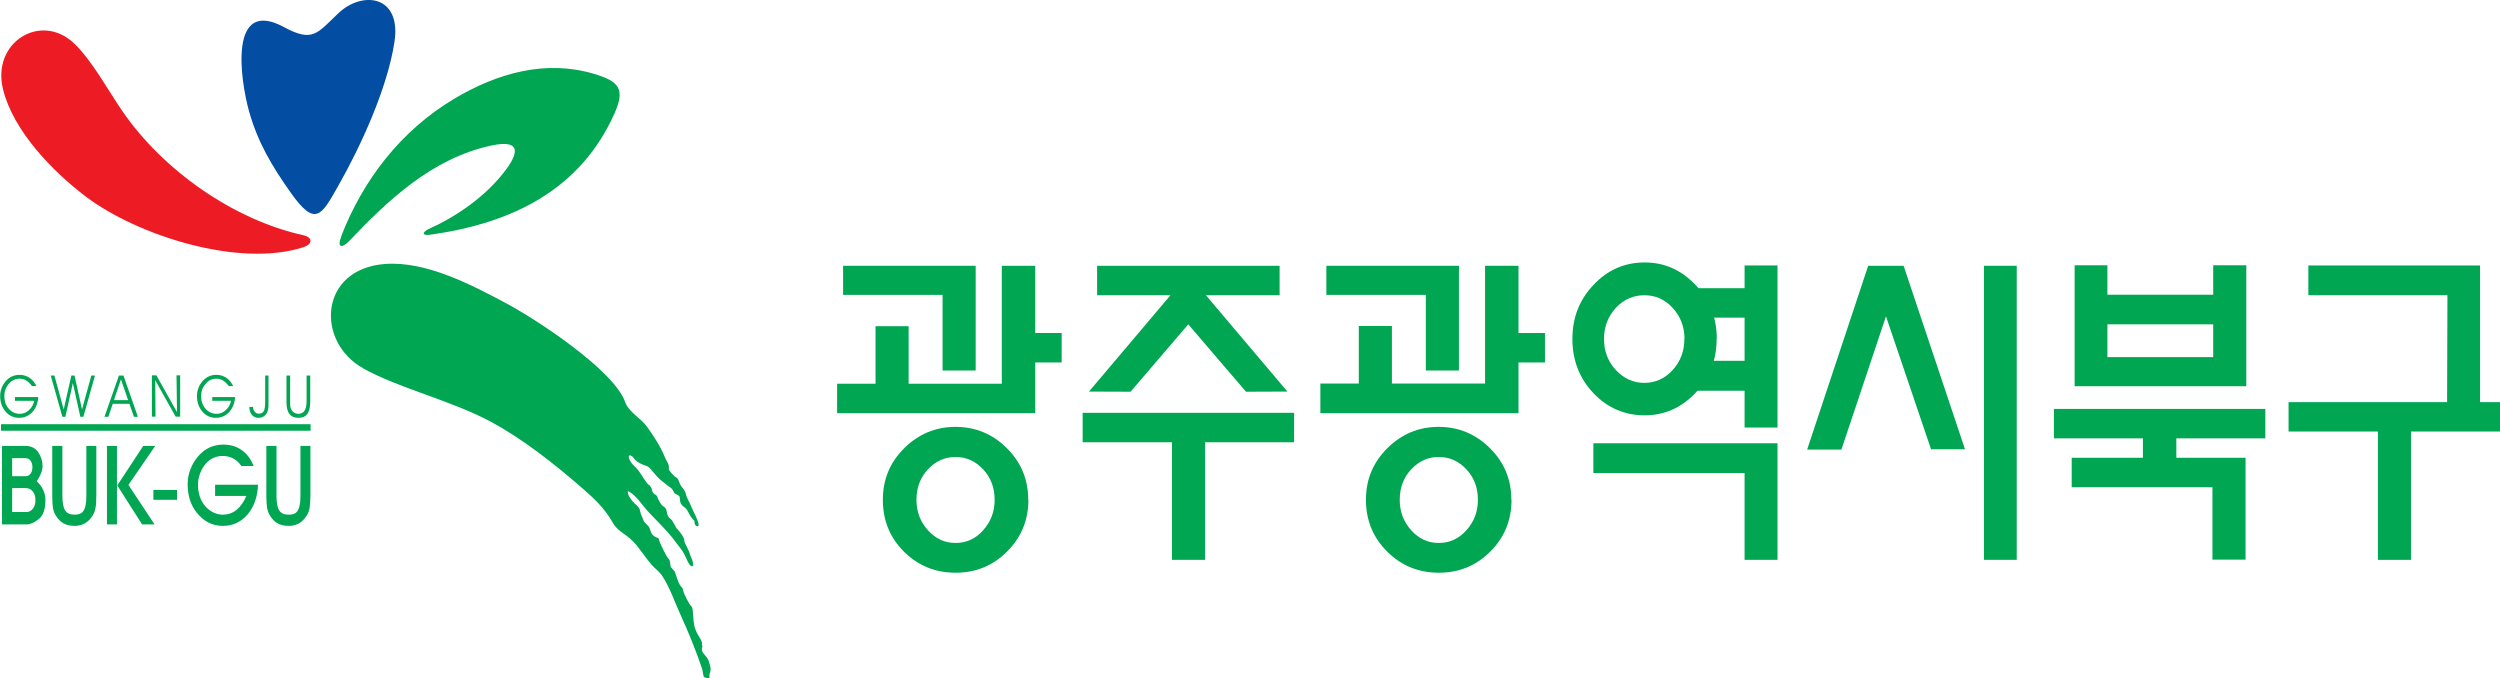 <svg width="269" height="73" viewBox="0 0 269 73" fill="none" xmlns="http://www.w3.org/2000/svg">
<g clip-path="url(#clip0_291_312)">
<path fill-rule="evenodd" clip-rule="evenodd" d="M39.058 39.614C33.956 36.77 34.314 28.923 41.456 28.401C45.895 28.077 50.889 30.723 54.487 32.648C57.548 34.268 66.087 39.812 67.286 43.303C67.644 44.311 68.986 45.049 69.577 45.859C70.884 47.659 71.385 48.775 71.546 49.207C71.707 49.639 72.065 49.944 71.958 50.502C71.958 50.575 72.495 51.24 72.674 51.312C73.085 51.51 73.032 51.96 73.3 52.302C73.712 52.842 73.712 52.878 73.801 53.148C73.855 53.31 73.801 53.346 74.159 54.012C74.267 54.228 74.535 54.876 74.661 55.128C74.965 55.686 75.359 56.64 75.072 56.622C74.84 56.604 74.714 56.442 74.714 56.01C74.714 56.01 74.589 55.956 74.356 55.632C74.106 55.272 73.98 54.822 73.694 54.624C73.014 54.174 73.211 53.706 73.121 53.454C73.05 53.238 72.62 53.184 72.531 53.004C72.316 52.518 72.226 52.536 71.958 52.338C71.421 51.924 71.009 51.618 70.651 51.222C70.132 50.646 69.917 50.269 69.613 50.16C68.27 49.711 68.288 49.315 68.038 49.117C67.698 48.865 67.554 49.045 67.733 49.441C68.055 50.142 68.396 50.124 68.933 50.97C70.007 52.662 69.72 51.924 70.025 52.392C70.239 52.734 70.078 52.824 70.365 53.13C70.418 53.202 70.687 53.238 70.74 53.508C70.776 53.67 71.134 54.318 71.278 54.408C71.653 54.66 71.689 54.714 71.761 55.146C71.922 55.92 72.155 55.614 72.459 56.244C72.495 56.298 72.745 56.766 72.781 56.82C72.942 56.982 73.658 57.756 73.64 58.224C73.64 58.44 74.07 59.033 74.231 59.609C74.303 59.897 74.482 60.167 74.553 60.509C74.714 61.211 74.267 60.851 74.213 60.779C73.855 60.293 73.801 59.736 73.229 59.016C72.548 58.152 72.656 58.206 71.958 57.396C71.081 56.406 70.866 56.244 69.863 55.182C68.968 54.21 68.521 53.364 67.626 52.86C67.483 52.77 67.465 53.346 68.252 54.138C68.449 54.336 68.789 54.57 68.843 54.858C68.951 55.47 69.112 55.56 69.237 55.992C69.344 56.316 69.792 56.514 69.899 56.838C69.989 57.126 70.096 57.576 70.526 57.774C70.991 57.99 70.812 57.81 70.991 58.332C71.099 58.62 71.725 59.915 71.886 60.059C72.065 60.239 72.083 60.347 72.155 60.923C72.155 61.067 72.566 61.373 72.638 61.589C72.763 61.967 72.942 62.561 73.121 62.885C73.264 63.155 73.461 63.209 73.497 63.479C73.587 63.983 74.177 65.045 74.392 65.243C74.571 65.423 74.517 65.747 74.571 66.035C74.607 66.269 74.607 66.791 74.643 66.899C74.732 67.205 74.643 67.241 74.786 67.601C75.09 68.465 75.305 68.537 75.466 68.95C75.609 69.274 75.466 69.382 75.573 69.49C75.645 69.562 75.287 69.886 75.806 70.444C76.307 70.984 76.29 71.254 76.397 71.614C76.469 71.83 76.504 72.1 76.397 72.37C76.182 72.856 76.647 73.162 75.788 72.874C75.645 72.82 75.627 72.172 75.556 71.992C74.983 70.264 74.07 67.978 73.229 66.161C72.584 64.775 72.083 63.173 71.17 61.841C70.955 61.535 70.436 61.121 70.204 60.869C69.684 60.293 69.112 59.447 68.557 58.746C67.501 57.414 66.534 57.324 65.925 56.226C65.102 54.75 63.867 53.58 62.847 52.698C59.625 49.873 56.116 47.137 52.733 45.337C48.383 43.033 42.996 41.809 39.058 39.632V39.614Z" fill="#00A651"/>
<path fill-rule="evenodd" clip-rule="evenodd" d="M32.631 26.601C25.758 28.833 14.821 25.377 9.2 21.13C5.674 18.448 1.45 14.111 0.34 9.665C-0.967 4.554 4.403 1.26 7.983 4.679C9.916 6.533 11.617 9.701 13.174 11.969C17.542 18.322 25.131 23.667 32.685 25.323C33.526 25.503 33.795 26.223 32.631 26.601Z" fill="#ED1C24"/>
<path fill-rule="evenodd" clip-rule="evenodd" d="M31.271 20.716C29.266 17.89 27.727 15.298 26.796 11.969C25.83 8.495 24.595 -0.306 30.555 2.916C33.67 4.607 34.153 3.564 36.391 1.44C38.968 -1.026 43.228 -0.54 42.441 4.535C41.671 9.539 38.807 15.766 36.337 20.104C34.565 23.218 33.92 24.459 31.271 20.716Z" fill="#034EA2"/>
<path fill-rule="evenodd" clip-rule="evenodd" d="M36.695 25.467C39.022 19.438 43.085 14.075 48.885 10.619C53.61 7.811 58.783 6.407 63.939 7.955C66.677 8.765 67.268 9.629 66.122 12.203C62.525 20.266 55.329 24.027 46.164 25.269C45.591 25.341 45.269 25.089 46.092 24.657C48.849 23.433 52.25 21.238 54.487 18.196C56.081 16.018 55.579 15.1 52.966 15.64C46.468 16.99 41.617 21.688 37.59 25.917C36.749 26.799 36.265 26.601 36.713 25.467H36.695Z" fill="#00A651"/>
<path fill-rule="evenodd" clip-rule="evenodd" d="M269 46.435H259.424V60.239H255.862V46.435H246.249V43.267H263.308L263.344 31.767H248.379V28.563H266.852V43.267H269V46.435Z" fill="#00A651"/>
<path fill-rule="evenodd" clip-rule="evenodd" d="M238.141 38.426V34.898H226.756V38.426H238.141ZM241.703 41.557H223.23V28.545H226.756V31.712H238.141V28.545H241.703V41.557Z" fill="#00A651"/>
<path fill-rule="evenodd" clip-rule="evenodd" d="M243.751 47.168H234.174V49.255H241.621V60.216H238.059V52.423H222.915V49.255H230.576V47.168H221V44H243.751V47.168Z" fill="#00A651"/>
<path fill-rule="evenodd" clip-rule="evenodd" d="M217.001 60.239H213.474V28.599H217.001V60.239Z" fill="#00A651"/>
<path fill-rule="evenodd" clip-rule="evenodd" d="M211.434 48.343H207.782L202.931 34.034L198.134 48.379H194.447L201.016 28.599H204.829L211.434 48.343Z" fill="#00A651"/>
<path fill-rule="evenodd" clip-rule="evenodd" d="M181.254 36.482C181.254 35.168 180.825 34.052 179.984 33.134C179.142 32.217 178.122 31.767 176.941 31.767C175.759 31.767 174.703 32.217 173.862 33.134C173.021 34.052 172.591 35.168 172.591 36.482C172.591 37.796 173.021 38.894 173.862 39.812C174.721 40.73 175.741 41.197 176.923 41.197C178.104 41.197 179.124 40.748 179.966 39.83C180.807 38.912 181.237 37.796 181.237 36.482H181.254ZM184.709 36.482C184.709 38.732 183.957 40.675 182.436 42.277C180.914 43.879 179.089 44.689 176.959 44.689C174.828 44.689 172.967 43.897 171.463 42.313C169.96 40.73 169.19 38.786 169.19 36.482C169.19 34.178 169.942 32.252 171.463 30.651C172.967 29.049 174.811 28.239 176.959 28.239C179.107 28.239 180.896 29.049 182.436 30.651C183.975 32.252 184.727 34.196 184.727 36.482H184.709Z" fill="#00A651"/>
<path fill-rule="evenodd" clip-rule="evenodd" d="M191.261 60.239H187.716V50.898H171.445V47.695H191.261V60.239Z" fill="#00A651"/>
<path fill-rule="evenodd" clip-rule="evenodd" d="M191.261 46.003H187.717V42.043H181.81V38.822H187.717V34.178H181.81V31.011H187.717V28.563H191.261V46.003Z" fill="#00A651"/>
<path fill-rule="evenodd" clip-rule="evenodd" d="M159.023 53.778C159.023 52.482 158.611 51.384 157.788 50.502C156.964 49.621 155.98 49.171 154.816 49.171C153.653 49.171 152.668 49.621 151.845 50.502C151.022 51.384 150.61 52.482 150.61 53.778C150.61 55.074 151.022 56.136 151.845 57.054C152.668 57.972 153.653 58.422 154.816 58.422C155.98 58.422 156.964 57.972 157.788 57.054C158.611 56.136 159.023 55.056 159.023 53.778ZM162.639 53.778C162.639 55.956 161.887 57.828 160.365 59.34C158.844 60.869 157 61.625 154.816 61.625C152.633 61.625 150.789 60.869 149.268 59.358C147.746 57.846 146.976 55.992 146.976 53.778C146.976 51.564 147.746 49.764 149.268 48.235C150.807 46.705 152.651 45.931 154.799 45.931C156.947 45.931 158.79 46.705 160.33 48.235C161.869 49.764 162.621 51.618 162.621 53.778H162.639Z" fill="#00A651"/>
<path fill-rule="evenodd" clip-rule="evenodd" d="M142.072 44.455V41.27H146.207V35.078H149.769V41.27H159.793V28.599H163.391V35.834H166.237V39.002H163.391V44.455H142.072Z" fill="#00A651"/>
<path fill-rule="evenodd" clip-rule="evenodd" d="M156.982 39.866H153.42V31.73H142.716V28.599H156.982V39.866Z" fill="#00A651"/>
<path fill-rule="evenodd" clip-rule="evenodd" d="M139.243 47.587H129.667V60.239H126.105V47.587H116.493V44.419H139.243V47.587Z" fill="#00A651"/>
<path fill-rule="evenodd" clip-rule="evenodd" d="M138.527 42.133L134.07 42.151L127.859 34.898L121.648 42.151L117.173 42.133L125.944 31.767H118.05V28.599H137.686V31.767H129.756L138.527 42.133Z" fill="#00A651"/>
<path fill-rule="evenodd" clip-rule="evenodd" d="M107.024 53.778C107.024 52.482 106.612 51.384 105.789 50.502C104.965 49.621 103.981 49.171 102.817 49.171C101.654 49.171 100.669 49.621 99.846 50.502C99.022 51.384 98.611 52.482 98.611 53.778C98.611 55.074 99.022 56.136 99.846 57.054C100.669 57.972 101.654 58.422 102.817 58.422C103.981 58.422 104.983 57.972 105.789 57.054C106.612 56.136 107.024 55.056 107.024 53.778ZM110.657 53.778C110.657 55.956 109.888 57.828 108.366 59.34C106.845 60.869 105.001 61.625 102.817 61.625C100.633 61.625 98.79 60.869 97.268 59.358C95.747 57.846 94.995 55.992 94.995 53.778C94.995 51.564 95.765 49.764 97.286 48.235C98.826 46.705 100.669 45.931 102.817 45.931C104.965 45.931 106.827 46.705 108.348 48.235C109.888 49.764 110.639 51.618 110.639 53.778H110.657Z" fill="#00A651"/>
<path fill-rule="evenodd" clip-rule="evenodd" d="M90.073 44.455V41.288H94.207V35.096H97.769V41.288H107.793V28.599H111.391V35.834H114.237V39.002H111.391V44.455C104.285 44.455 97.179 44.455 90.073 44.455Z" fill="#00A651"/>
<path fill-rule="evenodd" clip-rule="evenodd" d="M104.983 39.866H101.421V31.73H90.717V28.599H104.983V39.866Z" fill="#00A651"/>
<path fill-rule="evenodd" clip-rule="evenodd" d="M30.824 40.406H31.217V43.213C31.217 43.429 31.217 43.591 31.235 43.699C31.235 43.807 31.271 43.897 31.307 43.987C31.378 44.149 31.486 44.293 31.629 44.383C31.772 44.473 31.916 44.527 32.094 44.527C32.399 44.527 32.614 44.419 32.775 44.185C32.918 43.951 32.989 43.609 32.989 43.123V40.406H33.383V43.231C33.383 43.807 33.276 44.239 33.079 44.527C32.864 44.815 32.56 44.959 32.13 44.959C31.683 44.959 31.343 44.815 31.146 44.545C30.931 44.275 30.824 43.843 30.824 43.249V40.424V40.406ZM28.497 40.406H28.89V43.411C28.89 43.681 28.89 43.879 28.855 44.023C28.837 44.167 28.783 44.293 28.729 44.401C28.64 44.581 28.515 44.707 28.353 44.815C28.192 44.905 28.013 44.959 27.816 44.959C27.512 44.959 27.279 44.851 27.1 44.635C26.921 44.419 26.832 44.131 26.832 43.789H27.226C27.226 44.005 27.297 44.185 27.423 44.311C27.53 44.455 27.673 44.509 27.852 44.509C28.103 44.509 28.264 44.419 28.371 44.257C28.479 44.077 28.532 43.735 28.532 43.231V40.424L28.497 40.406ZM22.804 42.727H25.293C25.257 43.375 25.042 43.915 24.666 44.329C24.272 44.743 23.807 44.959 23.234 44.959C22.661 44.959 22.16 44.743 21.784 44.293C21.39 43.843 21.193 43.285 21.193 42.619C21.193 42.313 21.247 42.007 21.355 41.737C21.462 41.45 21.623 41.215 21.82 40.981C22.017 40.766 22.232 40.604 22.482 40.496C22.715 40.388 22.983 40.334 23.288 40.334C23.681 40.334 24.022 40.442 24.344 40.639C24.648 40.855 24.899 41.144 25.096 41.539H24.612C24.415 41.27 24.218 41.072 24.004 40.946C23.789 40.819 23.556 40.748 23.288 40.748C22.822 40.748 22.428 40.928 22.124 41.306C21.802 41.665 21.641 42.115 21.641 42.619C21.641 43.159 21.802 43.627 22.124 43.987C22.446 44.347 22.84 44.527 23.306 44.527C23.681 44.527 24.004 44.401 24.29 44.131C24.576 43.879 24.773 43.537 24.863 43.123H22.84V42.727H22.804ZM19.045 44.311L18.992 40.388H19.386V44.833H18.902L16.701 40.91L16.736 44.833H16.343V40.388H16.826L19.027 44.311H19.045ZM13.783 43.051L13.013 40.819L12.261 43.051H13.783ZM11.653 44.851H11.241L12.798 40.406H13.282L14.839 44.851H14.409L13.926 43.447H12.136L11.653 44.851ZM8.019 40.406L8.825 44.059L9.827 40.406H10.221L8.968 44.851H8.646L7.84 41.215L7.035 44.851H6.712L5.459 40.406H5.853L6.856 44.059L7.679 40.406H8.037H8.019ZM1.611 42.727H4.117C4.081 43.375 3.866 43.915 3.49 44.329C3.097 44.743 2.631 44.959 2.058 44.959C1.486 44.959 0.984 44.743 0.609 44.293C0.215 43.843 0.018 43.285 0.018 42.619C0.018 42.313 0.072 42.007 0.179 41.737C0.286 41.45 0.447 41.215 0.644 40.981C0.841 40.766 1.056 40.604 1.307 40.496C1.539 40.388 1.808 40.334 2.112 40.334C2.506 40.334 2.846 40.442 3.168 40.639C3.473 40.855 3.723 41.144 3.92 41.539H3.437C3.24 41.27 3.043 41.072 2.828 40.946C2.613 40.819 2.381 40.748 2.112 40.748C1.647 40.748 1.253 40.928 0.949 41.306C0.626 41.665 0.465 42.115 0.465 42.619C0.465 43.159 0.626 43.627 0.949 43.987C1.271 44.347 1.665 44.527 2.13 44.527C2.488 44.527 2.828 44.401 3.115 44.131C3.401 43.879 3.598 43.537 3.687 43.123H1.611V42.727ZM0.107 45.643H33.419V46.345H0.107V45.643ZM28.676 47.983H29.75V53.346C29.75 54.12 29.857 54.642 30.054 54.93C30.251 55.236 30.591 55.38 31.074 55.38C31.558 55.38 31.862 55.236 32.041 54.93C32.238 54.624 32.327 54.102 32.327 53.346V47.983H33.401V53.328C33.401 53.904 33.365 54.336 33.312 54.642C33.258 54.948 33.169 55.218 33.025 55.434C32.793 55.812 32.524 56.1 32.202 56.298C31.88 56.478 31.504 56.586 31.074 56.586C30.591 56.586 30.197 56.496 29.875 56.316C29.553 56.136 29.266 55.848 29.034 55.452C28.908 55.236 28.801 54.984 28.747 54.696C28.694 54.408 28.658 53.958 28.658 53.328V47.983H28.676ZM23.162 52.158H27.763C27.709 53.472 27.333 54.534 26.635 55.362C25.937 56.172 25.042 56.586 23.968 56.586C23.413 56.586 22.894 56.46 22.428 56.226C21.963 55.992 21.534 55.614 21.158 55.146C20.835 54.75 20.603 54.3 20.442 53.796C20.28 53.292 20.191 52.752 20.191 52.158C20.191 51.564 20.28 51.006 20.495 50.484C20.692 49.962 20.979 49.477 21.355 49.063C21.712 48.649 22.124 48.343 22.554 48.145C23.001 47.947 23.503 47.839 24.04 47.839C24.791 47.839 25.454 48.037 26.009 48.433C26.581 48.829 26.993 49.405 27.297 50.142H25.973C25.722 49.782 25.436 49.513 25.096 49.333C24.756 49.153 24.38 49.063 23.95 49.063C23.592 49.063 23.27 49.135 22.948 49.279C22.625 49.423 22.357 49.639 22.106 49.926C21.856 50.233 21.659 50.575 21.516 50.97C21.372 51.366 21.301 51.762 21.301 52.176C21.301 52.608 21.372 53.022 21.498 53.418C21.623 53.814 21.82 54.156 22.053 54.426C22.303 54.732 22.608 54.966 22.93 55.128C23.27 55.29 23.61 55.38 23.95 55.38C24.505 55.38 25.006 55.218 25.436 54.876C25.865 54.534 26.223 54.03 26.51 53.364H23.145V52.176L23.162 52.158ZM19.045 53.778H16.504V52.716H19.045V53.778ZM12.584 56.424H11.51V47.983H12.584V56.424ZM12.619 52.23L15.412 47.983H16.701L13.819 52.176L16.629 56.424H15.287L12.619 52.23ZM5.638 47.983H6.712V53.346C6.712 54.12 6.82 54.642 7.017 54.93C7.214 55.236 7.554 55.38 8.037 55.38C8.502 55.38 8.825 55.236 9.004 54.93C9.2 54.624 9.29 54.102 9.29 53.346V47.983H10.364V53.328C10.364 53.904 10.346 54.336 10.274 54.642C10.221 54.948 10.131 55.218 9.988 55.434C9.773 55.812 9.487 56.1 9.165 56.298C8.842 56.478 8.467 56.586 8.037 56.586C7.554 56.586 7.16 56.496 6.838 56.316C6.515 56.136 6.229 55.848 5.996 55.452C5.853 55.236 5.764 54.984 5.71 54.696C5.656 54.408 5.62 53.958 5.62 53.328V47.983H5.638ZM0.215 56.424H2.9C3.258 56.424 3.687 56.244 4.171 55.848C4.654 55.47 4.887 54.786 4.887 53.796C4.887 53.058 4.582 52.374 3.956 51.78C4.367 51.168 4.582 50.611 4.582 50.16C4.582 49.621 4.421 49.117 4.117 48.667C3.813 48.217 3.347 47.983 2.757 47.983H0.215V56.406V56.424ZM2.757 49.297C2.989 49.297 3.186 49.405 3.311 49.603C3.437 49.8 3.49 50.035 3.49 50.269C3.49 50.502 3.437 50.736 3.311 50.934C3.186 51.132 3.007 51.24 2.757 51.24H1.307V49.297H2.757ZM2.882 52.536C3.115 52.536 3.329 52.644 3.526 52.878C3.723 53.112 3.813 53.418 3.813 53.814C3.813 54.21 3.723 54.516 3.526 54.75C3.329 54.984 3.115 55.092 2.882 55.092H1.307V52.518H2.882V52.536Z" fill="#00A651"/>
</g>
<defs>
<clipPath id="clip0_291_312">
<rect width="269" height="73" fill="white"/>
</clipPath>
</defs>
</svg>
